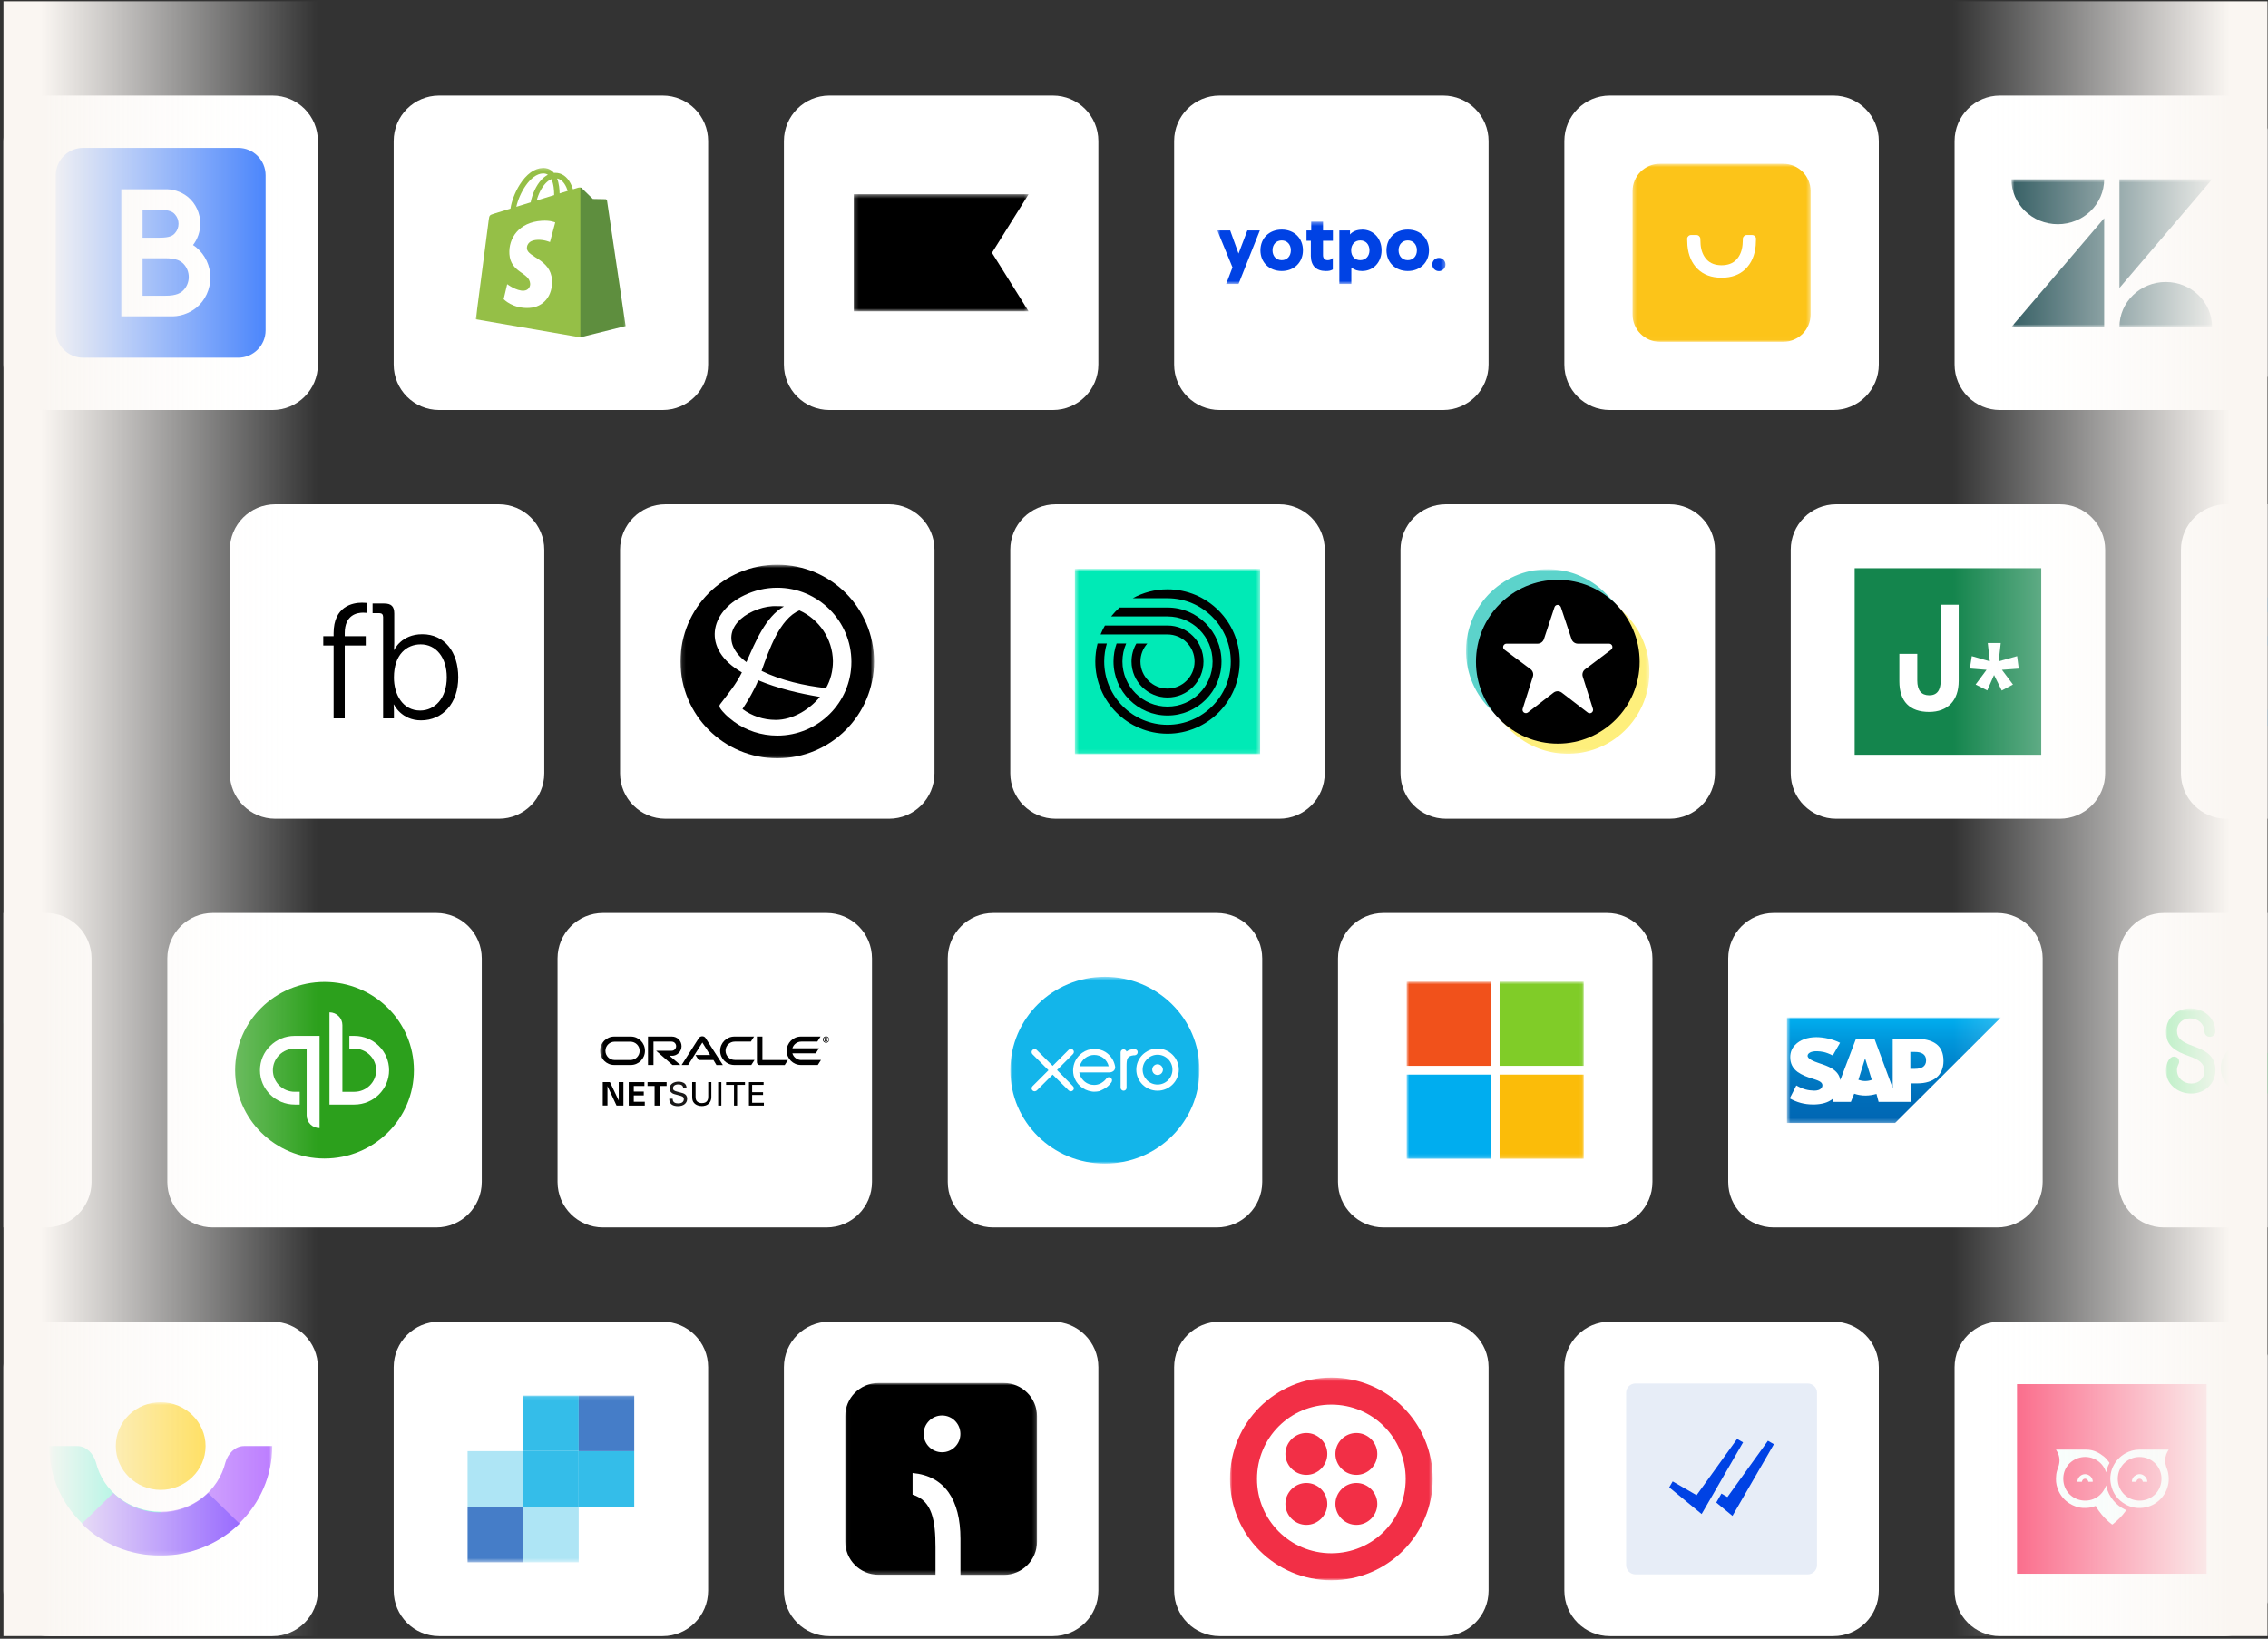 <svg width="577" height="417" viewBox="0 0 577 417" fill="none" xmlns="http://www.w3.org/2000/svg">
<rect x="0" y="0" width="577" height="417" fill="#333333" stroke="none"/>
<g clip-path="url(#clip0_3001_5736)">
<g clip-path="url(#clip1_3001_5736)">
<g clip-path="url(#clip2_3001_5736)">
<g clip-path="url(#clip3_3001_5736)">
<g clip-path="url(#clip4_3001_5736)">
<path d="M69.312 24.325H12.445C6.057 24.325 0.878 29.504 0.878 35.892V92.759C0.878 99.147 6.057 104.325 12.445 104.325H69.312C75.7 104.325 80.878 99.147 80.878 92.759V35.892C80.878 29.504 75.7 24.325 69.312 24.325Z" fill="white"/>
<path d="M60.608 37.634H21.151C17.305 37.634 14.188 40.751 14.188 44.597V84.053C14.188 87.899 17.305 91.016 21.151 91.016H60.608C64.453 91.016 67.571 87.899 67.571 84.053V44.597C67.571 40.751 64.453 37.634 60.608 37.634Z" fill="#226AFB"/>
<path d="M49.993 63.003C49.711 62.766 49.414 62.548 49.105 62.351C50.303 60.806 50.954 58.885 50.949 56.907C50.954 55.609 50.676 54.327 50.136 53.155C49.596 51.983 48.808 50.952 47.829 50.136C46.08 48.728 43.892 48.027 41.677 48.166H30.863V80.481H43.056C45.552 80.64 48.019 79.853 49.993 78.269C51.096 77.349 51.985 76.186 52.594 74.865C53.203 73.543 53.516 72.097 53.511 70.634C53.516 69.172 53.202 67.727 52.593 66.406C51.984 65.085 51.096 63.922 49.993 63.003ZM36.274 53.401H40.687C43.178 53.401 43.993 53.95 44.506 54.544C45.094 55.197 45.42 56.055 45.419 56.946C45.417 57.837 45.088 58.694 44.497 59.344C43.99 59.939 43.178 60.478 40.687 60.478H36.274V53.401ZM46.73 73.784C45.991 74.546 44.917 75.252 42.076 75.252H36.274V65.712H42.076C44.915 65.712 45.988 66.415 46.721 67.172C47.554 68.057 48.02 69.242 48.022 70.476C48.023 71.71 47.56 72.895 46.73 73.784Z" fill="white"/>
<path d="M168.589 24.325H111.722C105.334 24.325 100.156 29.504 100.156 35.892V92.759C100.156 99.147 105.334 104.325 111.722 104.325H168.589C174.977 104.325 180.156 99.147 180.156 92.759V35.892C180.156 29.504 174.977 24.325 168.589 24.325Z" fill="white"/>
<mask id="mask0_3001_5736" style="mask-type:luminance" maskUnits="userSpaceOnUse" x="120" y="42" width="40" height="45">
<path d="M159.661 42.379H120.645V86.272H159.661V42.379Z" fill="white"/>
</mask>
<g mask="url(#mask0_3001_5736)">
<path fill-rule="evenodd" clip-rule="evenodd" d="M148.099 85.496L148 47.886C147.746 47.633 147.25 47.71 147.056 47.766L145.765 48.165C145.605 47.642 145.399 47.135 145.147 46.65C144.231 44.907 142.892 43.985 141.271 43.983H141.266C141.157 43.983 141.05 43.992 140.942 44.001L140.929 44.003C140.882 43.945 140.834 43.889 140.783 43.835C140.078 43.082 139.172 42.715 138.088 42.746C135.996 42.806 133.913 44.314 132.223 46.991C131.034 48.876 130.13 51.242 129.873 53.075L125.754 54.347C124.542 54.727 124.503 54.765 124.344 55.905C124.225 56.768 121.052 81.246 121.052 81.246L147.643 85.834L148.099 85.496ZM139.386 44.465C139.033 44.233 138.619 44.126 138.128 44.136C134.899 44.228 132.081 49.261 131.363 52.614L134.456 51.659L135.009 51.488C135.414 49.359 136.431 47.149 137.761 45.727C138.227 45.217 138.777 44.791 139.386 44.465ZM136.538 51.015L140.979 49.643C140.992 48.49 140.867 46.784 140.288 45.58C139.671 45.834 139.152 46.278 138.78 46.675C137.782 47.745 136.967 49.376 136.539 51.015H136.538ZM142.369 49.215L144.433 48.576C144.103 47.508 143.321 45.717 141.733 45.416C142.227 46.686 142.354 48.157 142.369 49.215Z" fill="#95BF47"/>
<path d="M154.058 50.684C153.899 50.672 150.826 50.624 150.826 50.624C150.826 50.624 148.255 48.133 148 47.879C147.902 47.788 147.778 47.731 147.645 47.716V85.827L159.167 82.969C159.167 82.969 154.464 51.252 154.434 51.035C154.42 50.943 154.374 50.859 154.306 50.795C154.237 50.731 154.151 50.692 154.058 50.684Z" fill="#5E8E3E"/>
<path d="M141.258 56.603L139.919 61.599C139.919 61.599 138.426 60.921 136.656 61.032C134.06 61.196 134.032 62.83 134.059 63.24C134.2 65.472 140.091 65.961 140.423 71.194C140.683 75.311 138.234 78.129 134.705 78.35C130.47 78.617 128.137 76.124 128.137 76.124L129.035 72.314C129.035 72.314 131.383 74.081 133.26 73.962C134.488 73.886 134.927 72.89 134.882 72.185C134.697 69.272 129.899 69.442 129.596 64.654C129.342 60.623 131.994 56.54 137.847 56.172C140.103 56.029 141.258 56.604 141.258 56.604" fill="white"/>
</g>
<path d="M267.866 24.325H210.999C204.611 24.325 199.433 29.504 199.433 35.892V92.759C199.433 99.147 204.611 104.325 210.999 104.325H267.866C274.254 104.325 279.433 99.147 279.433 92.759V35.892C279.433 29.504 274.254 24.325 267.866 24.325Z" fill="white"/>
<mask id="mask1_3001_5736" style="mask-type:luminance" maskUnits="userSpaceOnUse" x="217" y="49" width="45" height="31">
<path d="M261.688 49.423H217.181V79.227H261.688V49.423Z" fill="white"/>
</mask>
<g mask="url(#mask1_3001_5736)">
<path d="M261.688 79.227H217.181V49.423H261.688L252.367 64.325L261.688 79.227Z" fill="black"/>
</g>
<path d="M367.143 24.325H310.276C303.888 24.325 298.71 29.504 298.71 35.892V92.759C298.71 99.147 303.888 104.325 310.276 104.325H367.143C373.531 104.325 378.71 99.147 378.71 92.759V35.892C378.71 29.504 373.531 24.325 367.143 24.325Z" fill="white"/>
<mask id="mask2_3001_5736" style="mask-type:luminance" maskUnits="userSpaceOnUse" x="309" y="56" width="59" height="17">
<path d="M367.726 56.394H309.696V72.256H367.726V56.394Z" fill="white"/>
</mask>
<g mask="url(#mask2_3001_5736)">
<path fill-rule="evenodd" clip-rule="evenodd" d="M312.969 58.639L315.093 64.52L317.341 58.639H320.516L315.093 72.256H311.943L313.555 68.034L309.696 58.639H312.969ZM346.527 58.419C349.384 58.419 351.485 60.64 351.485 63.69C351.485 66.741 349.384 68.961 346.527 68.961C345.477 68.961 344.573 68.693 343.889 68.132L343.84 68.107L343.791 68.083V72.256H340.739V58.639H343.45V59.664L343.474 59.639C344.133 58.883 345.159 58.468 346.405 58.444H346.478L346.527 58.419ZM326.084 58.419C329.235 58.419 331.482 60.591 331.482 63.69C331.482 66.765 329.235 68.961 326.084 68.961C322.909 68.961 320.663 66.765 320.663 63.69C320.687 60.591 322.909 58.419 326.084 58.419ZM336.586 56.394V58.639H339.102V61.275H336.586V64.91C336.586 65.716 336.978 66.18 337.71 66.204H337.734H337.758C338.247 66.204 338.613 66.082 338.956 65.765L338.98 65.74L339.053 65.667H339.078V68.571L338.98 68.62C338.467 68.864 338.174 68.961 337.295 68.961C334.876 68.961 333.534 67.644 333.485 65.179V65.106V65.032V61.275H332.386V58.639H333.582V56.394H336.586ZM358.153 58.419C361.303 58.419 363.55 60.591 363.55 63.69C363.55 66.765 361.303 68.961 358.153 68.961C354.978 68.961 352.731 66.765 352.731 63.69C352.755 60.591 354.978 58.419 358.153 58.419ZM366.066 65.618C366.994 65.618 367.751 66.375 367.751 67.302C367.751 68.229 366.994 68.986 366.066 68.986C365.138 68.986 364.38 68.229 364.38 67.302C364.38 66.375 365.138 65.618 366.066 65.618ZM346.063 61.177C344.695 61.177 343.743 62.202 343.743 63.69C343.743 65.203 344.671 66.204 346.063 66.204C347.455 66.204 348.407 65.179 348.407 63.69C348.383 62.178 347.455 61.177 346.063 61.177ZM326.084 61.177C324.692 61.177 323.74 62.202 323.74 63.69C323.74 65.179 324.692 66.204 326.084 66.204C327.452 66.204 328.404 65.179 328.404 63.69C328.404 62.202 327.452 61.177 326.084 61.177ZM358.153 61.177C356.761 61.177 355.808 62.202 355.808 63.69C355.808 65.179 356.761 66.204 358.153 66.204C359.52 66.204 360.473 65.179 360.473 63.69C360.473 62.202 359.52 61.177 358.153 61.177Z" fill="#0042E4"/>
</g>
<path d="M466.421 24.325H409.553C403.165 24.325 397.987 29.504 397.987 35.892V92.759C397.987 99.147 403.165 104.325 409.553 104.325H466.421C472.808 104.325 477.987 99.147 477.987 92.759V35.892C477.987 29.504 472.808 24.325 466.421 24.325Z" fill="white"/>
<mask id="mask3_3001_5736" style="mask-type:luminance" maskUnits="userSpaceOnUse" x="415" y="41" width="46" height="46">
<path d="M460.637 41.675H415.336V86.976H460.637V41.675Z" fill="white"/>
</mask>
<g mask="url(#mask3_3001_5736)">
<path d="M415.336 48.634C415.336 44.791 418.454 41.675 422.295 41.675H453.678C457.521 41.675 460.637 44.793 460.637 48.634V80.017C460.637 83.86 457.519 86.976 453.678 86.976H422.295C418.452 86.976 415.336 83.858 415.336 80.017V48.634Z" fill="#FCC419"/>
<path fill-rule="evenodd" clip-rule="evenodd" d="M445.752 59.795H444.391C444.12 59.795 443.888 59.892 443.692 60.088C443.514 60.266 443.403 60.477 443.396 60.717C443.392 60.863 443.372 61.722 443.323 62.264C443.176 63.838 442.654 65.103 441.758 66.06C440.871 67.011 439.614 67.489 437.99 67.497C436.363 67.49 435.106 67.012 434.216 66.06C433.321 65.103 432.799 63.837 432.652 62.264C432.604 61.722 432.583 60.863 432.579 60.717C432.573 60.477 432.461 60.266 432.284 60.088C432.088 59.892 431.855 59.795 431.584 59.795H430.223C429.952 59.795 429.72 59.892 429.523 60.088C429.346 60.266 429.229 60.443 429.229 60.752C429.229 60.752 429.277 62.165 429.302 62.447C429.523 64.955 430.388 66.951 431.898 68.438C433.393 69.911 435.413 70.653 437.957 70.667C437.997 70.667 438.008 70.667 438.018 70.667C440.562 70.653 442.583 69.911 444.077 68.438C445.587 66.951 446.451 64.955 446.672 62.447C446.698 62.165 446.745 60.752 446.745 60.752C446.745 60.443 446.629 60.266 446.452 60.088C446.256 59.892 446.022 59.795 445.752 59.795Z" fill="white"/>
</g>
<path d="M565.698 24.325H508.83C502.442 24.325 497.264 29.504 497.264 35.892V92.759C497.264 99.147 502.442 104.325 508.83 104.325H565.698C572.086 104.325 577.264 99.147 577.264 92.759V35.892C577.264 29.504 572.086 24.325 565.698 24.325Z" fill="white"/>
<mask id="mask4_3001_5736" style="mask-type:luminance" maskUnits="userSpaceOnUse" x="511" y="45" width="52" height="39">
<path d="M562.806 45.607H511.722V83.198H562.806V45.607Z" fill="white"/>
</mask>
<g mask="url(#mask4_3001_5736)">
<path d="M535.321 55.532V83.198H511.722L535.321 55.532Z" fill="#03363D"/>
<path d="M535.321 45.607C535.321 51.93 530.046 57.051 523.534 57.051C517.022 57.051 511.722 51.93 511.722 45.607H535.321Z" fill="#03363D"/>
<path d="M539.207 83.198C539.207 76.875 544.481 71.754 550.993 71.754C557.505 71.754 562.78 76.875 562.78 83.198H539.207Z" fill="#03363D"/>
<path d="M539.207 73.273V45.607H562.805L539.207 73.273Z" fill="#03363D"/>
</g>
</g>
</g>
</g>
</g>
<g clip-path="url(#clip5_3001_5736)">
<g clip-path="url(#clip6_3001_5736)">
<g clip-path="url(#clip7_3001_5736)">
<g clip-path="url(#clip8_3001_5736)">
<path d="M126.902 128.325H70.035C63.647 128.325 58.468 133.504 58.468 139.891V196.759C58.468 203.147 63.647 208.325 70.035 208.325H126.902C133.29 208.325 138.468 203.147 138.468 196.759V139.891C138.468 133.504 133.29 128.325 126.902 128.325Z" fill="white"/>
<path d="M119.021 140.647H77.918C73.982 140.647 70.791 143.838 70.791 147.774V188.877C70.791 192.812 73.982 196.003 77.918 196.003H119.021C122.956 196.003 126.147 192.812 126.147 188.877V147.774C126.147 143.838 122.956 140.647 119.021 140.647Z" fill="white"/>
<path d="M84.875 164.252H82.245V161.882H84.875V161.133C84.875 154.235 89.763 153.356 92.094 153.356C92.887 153.356 93.388 153.437 93.388 153.437V155.976C93.388 155.976 93.016 155.895 92.385 155.895C90.799 155.895 87.707 156.475 87.707 161.133V161.882H93.049V164.252H87.707V182.795H84.875V164.252Z" fill="black"/>
<path d="M97.461 156.934C97.461 156.354 97.129 156.024 96.546 156.024H94.79V153.566H97.752C99.549 153.566 100.301 154.315 100.301 156.104V163.671C100.301 164.63 100.22 165.372 100.22 165.372H100.301C100.301 165.372 102.057 161.383 107.439 161.383C113.072 161.383 116.584 165.871 116.584 172.358C116.584 178.967 112.618 183.294 107.107 183.294C102.098 183.294 100.22 179.265 100.22 179.265H100.139C100.139 179.265 100.22 179.974 100.22 180.965V182.794H97.469V156.934H97.461ZM106.897 180.796C110.611 180.796 113.662 177.677 113.662 172.358C113.662 167.249 110.911 163.961 107.026 163.961C103.522 163.961 100.22 166.46 100.22 172.399C100.212 176.597 102.381 180.796 106.897 180.796Z" fill="black"/>
<path d="M226.179 128.325H169.312C162.924 128.325 157.746 133.504 157.746 139.891V196.759C157.746 203.147 162.924 208.325 169.312 208.325H226.179C232.567 208.325 237.746 203.147 237.746 196.759V139.891C237.746 133.504 232.567 128.325 226.179 128.325Z" fill="white"/>
<mask id="mask5_3001_5736" style="mask-type:luminance" maskUnits="userSpaceOnUse" x="173" y="143" width="50" height="50">
<path d="M222.374 143.7H173.122V192.952H222.374V143.7Z" fill="white"/>
</mask>
<g mask="url(#mask5_3001_5736)">
<path d="M192.899 155.012C185.82 157.475 183.28 163.554 189.899 168.479C192.13 163.4 194.824 156.859 199.441 154.32C198.902 154.243 198.286 154.243 197.671 154.243C196.055 154.166 194.439 154.473 192.899 155.012ZM203.366 155.32C198.363 157.475 195.67 165.324 193.746 170.711C198.748 173.174 204.674 174.482 210.138 175.098C211.292 173.097 211.907 170.711 211.907 168.249C211.831 162.554 208.368 157.552 203.366 155.32ZM188.898 180.408C191.284 182.178 194.208 183.178 197.363 183.178C201.749 183.178 205.983 180.485 208.599 177.329C203.443 176.483 197.825 175.175 192.899 173.097C191.976 175.406 190.283 178.33 188.898 180.408ZM173.122 168.326C173.122 181.947 184.127 192.951 197.748 192.951C211.37 192.951 222.374 181.947 222.374 168.326C222.374 154.704 211.37 143.7 197.748 143.7C184.127 143.7 173.122 154.704 173.122 168.326ZM186.359 183.332C185.281 182.562 183.819 181.177 183.203 180.177C182.973 179.792 182.973 179.407 183.28 179.099C185.281 176.483 187.282 174.097 188.744 171.096C178.355 165.17 180.587 155.628 189.36 151.472C191.9 150.241 194.747 149.548 197.748 149.548C208.137 149.548 216.602 158.013 216.602 168.403C216.602 178.792 208.137 187.18 197.748 187.18C193.669 187.18 189.822 185.872 186.743 183.64L186.359 183.332Z" fill="black"/>
</g>
<path d="M325.456 128.325H268.589C262.201 128.325 257.023 133.504 257.023 139.891V196.759C257.023 203.147 262.201 208.325 268.589 208.325H325.456C331.844 208.325 337.023 203.147 337.023 196.759V139.891C337.023 133.504 331.844 128.325 325.456 128.325Z" fill="white"/>
<mask id="mask6_3001_5736" style="mask-type:luminance" maskUnits="userSpaceOnUse" x="273" y="144" width="48" height="48">
<path d="M320.588 144.762H273.461V191.889H320.588V144.762Z" fill="white"/>
</mask>
<g mask="url(#mask6_3001_5736)">
<path d="M320.588 144.762H273.461V191.889H320.588V144.762Z" fill="#00EAB6"/>
<path d="M297.024 149.958C293.819 149.958 290.807 150.783 288.184 152.228C288.184 152.228 297.004 152.228 297.024 152.228C305.902 152.228 313.123 159.45 313.123 168.328C313.123 177.206 305.902 184.428 297.024 184.428C288.146 184.428 280.923 177.203 280.923 168.325C280.923 166.737 281.159 165.203 281.591 163.752H279.232C278.857 165.215 278.656 166.747 278.656 168.325C278.656 178.47 286.879 186.692 297.024 186.692C307.168 186.692 315.391 178.47 315.391 168.325C315.391 158.181 307.168 149.958 297.024 149.958Z" fill="black"/>
<path d="M284.839 154.589C284.059 155.283 283.337 156.04 282.681 156.857H297.025C303.347 156.857 308.493 162.002 308.493 168.325C308.493 174.648 303.347 179.794 297.025 179.794C290.701 179.794 285.556 174.648 285.556 168.325C285.556 166.701 285.896 165.154 286.51 163.752H284.074C283.566 165.183 283.289 166.72 283.289 168.325C283.289 175.912 289.437 182.061 297.025 182.061C304.611 182.061 310.76 175.912 310.76 168.325C310.76 160.738 304.611 154.589 297.025 154.589H284.839Z" fill="black"/>
<path d="M297.025 161.44C300.822 161.44 303.911 164.528 303.911 168.326C303.911 172.123 300.822 175.212 297.025 175.212C293.228 175.212 290.139 172.123 290.139 168.326C290.139 166.568 290.806 164.971 291.891 163.753H289.102C288.321 165.099 287.869 166.658 287.869 168.326C287.869 173.382 291.968 177.481 297.025 177.481C302.081 177.481 306.18 173.382 306.18 168.326C306.18 163.269 302.081 159.17 297.025 159.17H281.106C280.688 159.897 280.316 160.654 279.997 161.437H297.025V161.44Z" fill="black"/>
</g>
<path d="M424.733 128.325H367.866C361.478 128.325 356.3 133.504 356.3 139.891V196.759C356.3 203.147 361.478 208.325 367.866 208.325H424.733C431.121 208.325 436.3 203.147 436.3 196.759V139.891C436.3 133.504 431.121 128.325 424.733 128.325Z" fill="white"/>
<mask id="mask7_3001_5736" style="mask-type:luminance" maskUnits="userSpaceOnUse" x="372" y="144" width="48" height="48">
<path d="M419.631 144.835H372.964V191.815H419.631V144.835Z" fill="white"/>
</mask>
<g mask="url(#mask7_3001_5736)">
<path fill-rule="evenodd" clip-rule="evenodd" d="M411.08 153.73L409.025 154.758C413.035 158.004 415.003 162.192 415.362 167.259C415.053 177.047 410.448 183.34 402.525 186.029C393.366 188.792 387.572 186.562 381.953 180.825L381.593 183.031L383.871 185.409C391.805 193.685 404.976 193.958 413.245 186.016C421.514 178.075 421.786 164.893 413.852 156.617L411.08 153.73Z" fill="#FEEF7C"/>
<path fill-rule="evenodd" clip-rule="evenodd" d="M380.466 181.817L381.84 180.615C376.109 172.475 375.874 160.581 383.709 154.027C389.527 149.171 401.064 146.656 410.285 154.783L410.979 153.569L408.726 151.227C400.791 142.951 387.62 142.679 379.351 150.62C371.083 158.562 370.811 171.744 378.745 180.02L380.466 181.817Z" fill="#5CD3CB"/>
<path d="M396.323 187.516C406.879 187.516 415.436 178.951 415.436 168.387C415.436 157.822 406.879 149.258 396.323 149.258C385.768 149.258 377.211 157.822 377.211 168.387C377.211 178.951 385.768 187.516 396.323 187.516Z" fill="white"/>
<path d="M375.502 168.387C375.502 179.896 384.822 189.225 396.322 189.225C407.822 189.225 417.143 179.896 417.143 168.387C417.143 156.877 407.822 147.548 396.322 147.548C384.822 147.548 375.502 156.877 375.502 168.387ZM389.985 172.153C390.207 171.459 389.96 170.703 389.378 170.27C387.843 169.118 384.798 166.85 382.756 165.326C382.458 165.103 382.334 164.719 382.458 164.372C382.57 164.026 382.904 163.79 383.263 163.79H391.173C391.903 163.79 392.559 163.319 392.794 162.613C393.413 160.73 394.652 156.976 395.48 154.498C395.592 154.151 395.926 153.916 396.285 153.916C396.656 153.916 396.978 154.151 397.102 154.498C397.932 156.988 399.182 160.73 399.813 162.626C400.048 163.319 400.692 163.79 401.434 163.79C403.304 163.79 406.906 163.79 409.37 163.79C409.741 163.79 410.063 164.026 410.174 164.372C410.285 164.719 410.173 165.103 409.877 165.326C407.847 166.863 404.802 169.155 403.266 170.307C402.684 170.741 402.449 171.496 402.673 172.19C403.267 174.073 404.455 177.84 405.26 180.379C405.371 180.739 405.235 181.123 404.938 181.333C404.628 181.544 404.22 181.544 403.923 181.309C401.88 179.735 398.897 177.443 397.325 176.241C396.706 175.771 395.852 175.771 395.245 176.241C393.698 177.443 390.752 179.723 388.722 181.284C388.425 181.507 388.016 181.519 387.707 181.309C387.398 181.098 387.273 180.702 387.385 180.355C388.201 177.815 389.39 174.036 389.985 172.153Z" fill="black"/>
</g>
<path d="M524.011 128.325H467.143C460.755 128.325 455.577 133.504 455.577 139.891V196.759C455.577 203.147 460.755 208.325 467.143 208.325H524.011C530.398 208.325 535.577 203.147 535.577 196.759V139.891C535.577 133.504 530.398 128.325 524.011 128.325Z" fill="white"/>
<path d="M519.312 144.59H471.842V192.061H519.312V144.59Z" fill="#14854D"/>
<path d="M490.779 181.152C495.531 181.152 498.307 178.257 498.307 173.266V153.875H493.744V173.038C493.744 175.667 492.793 176.924 490.816 176.924C488.84 176.924 487.774 175.705 487.774 173.152V166.371H483.213V173.381C483.213 178.448 485.836 181.152 490.779 181.152Z" fill="white"/>
<path d="M509.004 163.628L508.49 168.274L513.177 166.958L513.589 170.132L509.314 170.442L512.121 174.184L509.263 175.707L507.305 171.758L505.58 175.681L502.617 174.184L505.399 170.442L501.149 170.106L501.639 166.958L506.223 168.274L505.708 163.628H509.004Z" fill="white"/>
<path d="M623.288 128.325H566.42C560.032 128.325 554.854 133.504 554.854 139.891V196.759C554.854 203.147 560.032 208.325 566.42 208.325H623.288C629.676 208.325 634.854 203.147 634.854 196.759V139.891C634.854 133.504 629.676 128.325 623.288 128.325Z" fill="white"/>
<mask id="mask8_3001_5736" style="mask-type:luminance" maskUnits="userSpaceOnUse" x="569" y="145" width="51" height="47">
<path d="M619.779 145.528H569.93V191.122H619.779V145.528Z" fill="white"/>
</mask>
<g mask="url(#mask8_3001_5736)">
<path fill-rule="evenodd" clip-rule="evenodd" d="M613.153 151.281C611.307 151.498 609.46 152.258 607.94 153.344C604.031 148.567 598.275 145.528 591.867 145.528C579.92 145.528 570.363 155.732 570.363 168.325C570.363 169.085 570.363 169.845 570.471 170.605C569.711 172.776 569.82 174.947 570.689 175.49C570.906 175.598 571.123 175.598 571.449 175.598C574.273 184.608 582.309 191.122 591.867 191.122C603.704 191.122 613.371 180.918 613.371 168.325C613.371 167.782 613.371 167.239 613.262 166.697C615.868 165.285 618.257 162.788 619.235 159.64C620.972 154.538 617.932 150.847 613.153 151.281ZM591.649 148.133C597.405 148.133 602.51 150.847 605.986 155.081C604.79 156.384 603.813 157.903 603.27 159.423C602.836 160.617 602.727 161.811 602.836 162.897L591.867 171.582C591.541 171.147 591.106 170.822 590.672 170.605C590.781 169.519 590.89 168.325 590.998 167.131C591.107 163.223 590.129 159.64 587.414 158.229C588.066 155.624 587.305 153.887 585.676 153.995C584.156 154.104 582.418 155.949 581.332 158.229C578.4 159.532 576.336 162.246 575.033 164.417C574.599 165.177 574.164 165.828 573.838 166.588C573.512 166.588 573.295 166.697 572.97 166.914C573.404 156.384 581.658 148.133 591.649 148.133ZM589.694 177.769C589.043 179.506 587.631 180.592 586.545 180.049C585.567 179.615 585.241 177.878 585.785 176.249C586.328 174.621 587.631 173.536 588.717 173.861C589.911 174.295 590.346 176.032 589.694 177.769ZM585.241 159.097C584.699 160.509 583.721 161.594 582.852 161.486C582.092 161.377 581.875 160.292 582.309 159.097C582.744 157.795 583.83 156.709 584.59 156.709C585.459 156.709 585.676 157.795 585.241 159.097ZM571.558 173.101C571.123 172.884 571.015 171.799 571.449 170.713C571.883 169.627 572.535 168.868 573.078 168.976C573.621 169.085 573.621 170.279 573.186 171.364C572.861 172.559 572.1 173.318 571.558 173.101ZM591.649 188.191C582.961 188.191 575.685 182.003 573.512 173.644C573.838 173.101 574.164 172.45 574.382 171.799C575.033 169.953 575.141 168.325 574.815 167.348C575.033 166.914 575.359 166.371 575.685 165.828C577.097 163.548 578.726 162.028 580.464 161.269C580.246 162.897 580.789 164.2 581.875 164.308C583.07 164.525 584.59 163.331 585.785 161.594C587.197 162.68 588.066 164.851 587.957 168.325C587.957 169.085 587.849 169.953 587.74 170.713C586.111 171.473 584.59 173.21 583.83 175.49C582.635 178.855 583.178 182.437 585.241 183.631C587.523 184.934 590.781 182.763 592.193 178.746C592.626 177.552 592.844 176.358 592.844 175.273L604.465 166.588C605.225 167.239 606.202 167.782 607.505 167.891C608.483 167.999 609.46 167.999 610.546 167.673C610.546 167.782 610.546 167.891 610.546 168.108C610.546 179.289 602.075 188.191 591.649 188.191ZM614.239 159.64C613.479 161.92 611.09 163.657 609.026 163.44C607.071 163.331 606.202 161.486 606.854 159.532C607.506 157.469 609.678 155.841 611.633 155.732C613.804 155.624 614.999 157.361 614.239 159.64Z" fill="#1C8CD7"/>
</g>
</g>
</g>
</g>
</g>
<g clip-path="url(#clip9_3001_5736)">
<g clip-path="url(#clip10_3001_5736)">
<g clip-path="url(#clip11_3001_5736)">
<g clip-path="url(#clip12_3001_5736)">
<path d="M11.722 232.325H-45.145C-51.533 232.325 -56.712 237.504 -56.712 243.891V300.759C-56.712 307.147 -51.533 312.325 -45.145 312.325H11.722C18.11 312.325 23.288 307.147 23.288 300.759V243.891C23.288 237.504 18.11 232.325 11.722 232.325Z" fill="white"/>
<mask id="mask9_3001_5736" style="mask-type:luminance" maskUnits="userSpaceOnUse" x="-39" y="247" width="44" height="50">
<path d="M4.909 247.942H-38.331V296.708H4.909V247.942Z" fill="white"/>
</mask>
<g mask="url(#mask9_3001_5736)">
<path d="M2.559 260.909V259.119C0.308 259.119 -1.79 258.452 -3.549 257.309C-1.983 259.101 0.144 260.394 2.559 260.909Z" fill="#25F4EE"/>
<path d="M2.558 260.908V267.151C-1.622 267.151 -5.495 265.819 -8.657 263.557V279.884C-8.657 288.038 -15.313 294.67 -23.494 294.67C-26.656 294.67 -29.587 293.677 -31.998 291.99C-29.288 294.89 -25.426 296.708 -21.145 296.708C-12.963 296.708 -6.308 290.074 -6.308 281.921V265.596C-3.146 267.858 0.728 269.19 4.907 269.19V261.156C4.101 261.156 3.315 261.069 2.558 260.908Z" fill="#FE2C55"/>
<path d="M-8.656 279.884V263.558C-5.495 265.819 -1.621 267.152 2.558 267.152V260.908C0.144 260.393 -1.983 259.102 -3.549 257.308C-6.075 255.667 -7.898 253.042 -8.466 249.98H-14.368L-14.381 282.175C-14.516 285.78 -17.494 288.674 -21.144 288.674C-23.405 288.674 -25.406 287.561 -26.637 285.859C-28.793 284.728 -30.27 282.475 -30.27 279.883C-30.27 276.159 -27.23 273.129 -23.494 273.129C-22.796 273.129 -22.127 273.244 -21.494 273.441V267.143C-29.514 267.33 -35.981 273.884 -35.981 281.921C-35.981 285.808 -34.467 289.347 -31.997 291.989C-29.587 293.675 -26.655 294.669 -23.494 294.669C-15.313 294.669 -8.656 288.036 -8.656 279.883V279.884Z" fill="black"/>
</g>
<path d="M110.999 232.325H54.132C47.744 232.325 42.566 237.504 42.566 243.891V300.759C42.566 307.147 47.744 312.325 54.132 312.325H110.999C117.387 312.325 122.566 307.147 122.566 300.759V243.891C122.566 237.504 117.387 232.325 110.999 232.325Z" fill="white"/>
<path d="M82.563 294.788C95.121 294.788 105.301 284.731 105.301 272.325C105.301 259.92 95.121 249.863 82.563 249.863C70.004 249.863 59.824 259.92 59.824 272.325C59.824 284.731 70.004 294.788 82.563 294.788Z" fill="#2CA01C"/>
<path d="M66.138 272.325C66.138 277.149 70.097 281.061 74.982 281.061H76.246V277.814H74.982C71.917 277.814 69.423 275.352 69.423 272.325C69.423 269.296 71.917 266.834 74.982 266.834H78.017V283.806C78.017 285.597 79.487 287.049 81.302 287.049V263.589H74.982C70.097 263.589 66.138 267.5 66.138 272.325ZM90.145 263.589H88.882V266.836H90.145C93.21 266.836 95.704 269.298 95.704 272.325C95.704 275.354 93.21 277.816 90.145 277.816H87.11V260.844C87.11 259.053 85.64 257.601 83.823 257.601V281.061H90.145C95.028 281.061 98.989 277.15 98.989 272.325C98.989 267.503 95.028 263.589 90.145 263.589Z" fill="white"/>
<path d="M210.276 232.325H153.409C147.021 232.325 141.843 237.504 141.843 243.891V300.759C141.843 307.147 147.021 312.325 153.409 312.325H210.276C216.664 312.325 221.843 307.147 221.843 300.759V243.891C221.843 237.504 216.664 232.325 210.276 232.325Z" fill="white"/>
<mask id="mask10_3001_5736" style="mask-type:luminance" maskUnits="userSpaceOnUse" x="152" y="243" width="60" height="59">
<path d="M211.031 243.138H152.656V301.512H211.031V243.138Z" fill="white"/>
</mask>
<g mask="url(#mask10_3001_5736)">
<path d="M210.152 264.458C210.198 264.458 210.269 264.458 210.292 264.388C210.316 264.365 210.316 264.341 210.316 264.318C210.316 264.272 210.292 264.225 210.246 264.201C210.198 264.178 210.152 264.178 210.082 264.178H210.035V264.435H210.152M210.082 264.061C210.198 264.061 210.269 264.061 210.316 264.085C210.479 264.132 210.479 264.295 210.479 264.341C210.479 264.365 210.479 264.388 210.479 264.411C210.479 264.458 210.456 264.528 210.362 264.575C210.362 264.575 210.339 264.598 210.316 264.598L210.525 264.971H210.316L210.152 264.621H210.035V264.971H209.849V264.061H210.082ZM210.152 265.344C210.595 265.344 210.968 264.994 210.968 264.528C210.968 264.061 210.619 263.712 210.152 263.712C209.709 263.712 209.336 264.085 209.336 264.528C209.336 264.971 209.709 265.344 210.152 265.344ZM209.523 264.528C209.523 264.178 209.802 263.898 210.175 263.898C210.525 263.898 210.805 264.178 210.805 264.528C210.805 264.878 210.525 265.158 210.175 265.158C209.802 265.181 209.523 264.878 209.523 264.528ZM203.854 269.729C202.781 269.729 201.872 269.006 201.592 268.027H207.54L208.356 266.744H201.592C201.872 265.764 202.781 265.041 203.854 265.041H207.936L208.753 263.758H203.761C201.755 263.758 200.145 265.391 200.145 267.374C200.145 269.38 201.778 270.989 203.761 270.989H208.053L208.869 269.706H203.854M186.827 270.989H191.142L191.958 269.706H186.943C185.637 269.706 184.588 268.657 184.588 267.374C184.588 266.068 185.637 265.041 186.943 265.041H191.025L191.842 263.758H186.851C184.844 263.758 183.211 265.391 183.211 267.374C183.211 269.38 184.844 270.989 186.827 270.989ZM160.4 269.729H156.364C155.082 269.729 154.032 268.68 154.032 267.397C154.032 266.091 155.082 265.065 156.364 265.065H160.377C161.683 265.065 162.732 266.114 162.732 267.397C162.732 268.68 161.683 269.729 160.4 269.729ZM156.271 270.989H160.47C162.476 270.989 164.085 269.38 164.085 267.374C164.085 265.368 162.476 263.758 160.47 263.758H156.271C154.289 263.758 152.656 265.391 152.656 267.374C152.656 269.38 154.289 270.989 156.271 270.989ZM170.942 268.657C172.296 268.657 173.392 267.56 173.392 266.207C173.392 264.854 172.296 263.758 170.942 263.758H164.855V270.989H166.254V265.041H170.85C171.502 265.041 172.015 265.554 172.015 266.207C172.015 266.861 171.502 267.374 170.85 267.374H166.931L171.083 270.989H173.112L170.313 268.633H170.942M193.964 269.729V263.758H192.565V270.313C192.565 270.499 192.635 270.662 192.775 270.803C192.914 270.943 193.101 271.012 193.288 271.012H199.633L200.449 269.729H193.964ZM176.938 268.447H180.646L178.687 265.275L175.071 270.989H173.415L177.8 264.132C177.987 263.852 178.313 263.688 178.664 263.688C179.013 263.688 179.316 263.852 179.503 264.132L183.911 271.012H182.279L181.509 269.729H177.754L176.938 268.447Z" fill="black"/>
<path d="M153.334 275.352H155.176L157.415 280.04V275.352H158.606V281.322H156.855L154.546 276.353V281.299H153.334V275.352Z" fill="black"/>
<path d="M159.956 275.352H163.946V276.331H161.238V277.754H163.782V278.734H161.238V280.343H164.039V281.322H159.956V275.352Z" fill="black"/>
<path d="M166.512 276.331H164.738V275.352H169.59V276.331H167.818V281.322H166.535V276.331H166.512Z" fill="black"/>
<path d="M171.131 279.573C171.155 279.993 171.202 280.763 172.578 280.763C173.814 280.763 173.978 279.993 173.978 279.69C173.978 279.013 173.441 278.897 172.601 278.687C171.691 278.454 171.295 278.36 170.992 278.15C170.502 277.824 170.362 277.381 170.362 276.984C170.362 275.771 171.505 275.235 172.624 275.235C173.021 275.235 173.814 275.305 174.304 275.818C174.63 276.191 174.654 276.588 174.677 276.844H173.814C173.767 276.098 173.138 275.934 172.555 275.934C171.739 275.934 171.225 276.308 171.225 276.891C171.225 277.427 171.575 277.59 172.298 277.777C173.721 278.15 173.884 278.174 174.234 278.407C174.794 278.78 174.817 279.34 174.817 279.596C174.817 280.646 174.001 281.462 172.461 281.462C172.018 281.462 171.085 281.393 170.619 280.786C170.269 280.343 170.269 279.876 170.269 279.573H171.131Z" fill="#1A1919"/>
<path d="M176.961 275.352V279.037C176.961 279.667 177.1 279.946 177.217 280.11C177.59 280.6 178.173 280.693 178.569 280.693C180.179 280.693 180.179 279.433 180.179 278.99V275.352H180.972V279.037C180.972 279.364 180.972 280.017 180.483 280.623C179.899 281.37 178.99 281.439 178.546 281.439C177.986 281.439 176.984 281.276 176.447 280.483C176.261 280.226 176.097 279.877 176.097 278.99V275.352H176.961Z" fill="black"/>
<path d="M182.701 281.322H183.517V275.352H182.701V281.322Z" fill="black"/>
<path d="M186.733 281.322V276.05H184.726V275.352H189.531V276.05H187.526V281.322H186.733Z" fill="black"/>
<path d="M190.537 275.352H194.269V276.05H191.353V277.916H194.128V278.617H191.353V280.6H194.338V281.322H190.537V275.352Z" fill="black"/>
</g>
<path d="M309.553 232.325H252.686C246.298 232.325 241.12 237.504 241.12 243.891V300.759C241.12 307.147 246.298 312.325 252.686 312.325H309.553C315.941 312.325 321.12 307.147 321.12 300.759V243.891C321.12 237.504 315.941 232.325 309.553 232.325Z" fill="white"/>
<mask id="mask11_3001_5736" style="mask-type:luminance" maskUnits="userSpaceOnUse" x="257" y="248" width="49" height="49">
<path d="M305.209 248.556H257.035V296.095H305.209V248.556Z" fill="white"/>
</mask>
<g mask="url(#mask11_3001_5736)">
<path d="M281.097 248.556C267.802 248.556 257.035 259.176 257.035 272.325C257.035 285.475 267.802 296.095 281.097 296.095C294.391 296.095 305.157 285.475 305.157 272.325C305.208 259.176 294.391 248.556 281.097 248.556Z" fill="#13B5EA"/>
<path d="M274.678 271.315C275.133 269.646 276.649 268.432 278.368 268.432C280.138 268.432 281.654 269.596 282.059 271.315H274.678ZM283.423 272.377C283.676 272.074 283.777 271.669 283.676 271.264C283.372 269.747 282.513 268.533 281.3 267.724C280.44 267.168 279.429 266.915 278.419 266.915C277.256 266.915 276.194 267.269 275.285 267.927C273.87 268.938 273.01 270.607 273.01 272.377C273.01 272.832 273.06 273.237 273.161 273.692C273.717 275.816 275.537 277.434 277.762 277.738C277.964 277.788 278.166 277.788 278.419 277.788C278.874 277.788 279.278 277.738 279.733 277.637C280.289 277.384 280.794 277.131 281.3 276.828C281.755 276.524 282.21 276.12 282.665 275.513L282.715 275.462C282.867 275.26 282.917 275.007 282.917 274.805C282.867 274.602 282.766 274.4 282.615 274.299C282.462 274.198 282.26 274.097 282.109 274.097C281.957 274.097 281.704 274.147 281.451 274.451C281.401 274.552 281.3 274.653 281.199 274.754C280.895 275.108 280.541 275.361 280.138 275.614C279.581 275.917 278.974 276.069 278.368 276.069C276.397 276.069 275.234 274.754 274.728 273.54C274.678 273.338 274.627 273.136 274.577 272.933V272.883H282.159C282.715 272.883 283.17 272.681 283.423 272.377Z" fill="white"/>
<path d="M294.495 270.809C293.737 270.809 293.13 271.416 293.13 272.175C293.13 272.933 293.737 273.54 294.495 273.54C295.254 273.54 295.86 272.933 295.86 272.175C295.86 271.467 295.254 270.809 294.495 270.809Z" fill="white"/>
<path d="M289.439 267.723C289.439 267.268 289.085 266.965 288.63 266.965H288.428C287.771 266.965 287.114 267.167 286.608 267.572C286.508 267.268 286.204 267.015 285.85 267.015C285.395 267.015 285.092 267.369 285.092 267.774V276.776C285.092 277.181 285.446 277.535 285.85 277.535C286.305 277.535 286.608 277.181 286.608 276.776V271.264C286.608 269.494 286.76 268.735 288.327 268.533C288.479 268.533 288.58 268.533 288.63 268.533C289.136 268.482 289.439 268.179 289.439 267.723Z" fill="white"/>
<path d="M268.915 272.276L272.96 268.23C273.111 268.078 273.212 267.876 273.212 267.674C273.212 267.218 272.859 266.915 272.404 266.915C272.201 266.915 271.999 267.016 271.847 267.168L267.803 271.214L263.76 267.168C263.607 267.016 263.405 266.966 263.204 266.966C262.749 266.966 262.445 267.32 262.445 267.724C262.445 267.927 262.546 268.129 262.698 268.281L266.742 272.327L262.698 276.372C262.546 276.524 262.445 276.726 262.445 276.929C262.445 277.333 262.799 277.687 263.204 277.687C263.405 277.687 263.607 277.586 263.76 277.485L267.803 273.439L271.847 277.434C271.999 277.586 272.201 277.687 272.404 277.687C272.859 277.687 273.212 277.333 273.212 276.929C273.212 276.726 273.111 276.524 272.96 276.372L268.915 272.276Z" fill="white"/>
<path d="M294.491 275.967C292.419 275.967 290.7 274.298 290.7 272.174C290.7 270.101 292.419 268.381 294.491 268.381C296.565 268.381 298.283 270.05 298.283 272.174C298.283 274.298 296.565 275.967 294.491 275.967ZM294.491 266.813C291.509 266.813 289.083 269.241 289.083 272.174C289.083 275.158 291.509 277.535 294.491 277.535C297.474 277.535 299.9 275.108 299.9 272.174C299.9 269.241 297.474 266.813 294.491 266.813Z" fill="white"/>
</g>
<path d="M408.831 232.325H351.963C345.575 232.325 340.397 237.504 340.397 243.891V300.759C340.397 307.147 345.575 312.325 351.963 312.325H408.831C415.218 312.325 420.397 307.147 420.397 300.759V243.891C420.397 237.504 415.218 232.325 408.831 232.325Z" fill="white"/>
<mask id="mask12_3001_5736" style="mask-type:luminance" maskUnits="userSpaceOnUse" x="357" y="249" width="46" height="46">
<path d="M402.939 249.785H357.859V294.865H402.939V249.785Z" fill="white"/>
</mask>
<g mask="url(#mask12_3001_5736)">
<path d="M379.283 271.205H357.859V249.785H379.283V271.205Z" fill="#F1511B"/>
<path d="M402.937 271.205H381.511V249.785H402.935V271.205H402.937Z" fill="#80CC28"/>
<path d="M379.283 294.865H357.859V273.444H379.283V294.865Z" fill="#00ADEF"/>
<path d="M402.937 294.865H381.511V273.444H402.935V294.865H402.937Z" fill="#FBBC09"/>
</g>
<path d="M508.108 232.325H451.24C444.852 232.325 439.674 237.504 439.674 243.891V300.759C439.674 307.147 444.852 312.325 451.24 312.325H508.108C514.496 312.325 519.674 307.147 519.674 300.759V243.891C519.674 237.504 514.496 232.325 508.108 232.325Z" fill="white"/>
<mask id="mask13_3001_5736" style="mask-type:luminance" maskUnits="userSpaceOnUse" x="454" y="258" width="56" height="28">
<path d="M509.038 258.901H454.614V285.75H509.038V258.901Z" fill="white"/>
</mask>
<g mask="url(#mask13_3001_5736)">
<path fill-rule="evenodd" clip-rule="evenodd" d="M454.614 285.75H482.125L509.039 258.901H454.614V285.75Z" fill="url(#paint0_linear_3001_5736)"/>
<path fill-rule="evenodd" clip-rule="evenodd" d="M486.908 264.271H481.525V276.86L476.86 264.271H472.194L468.188 274.832C467.769 272.147 464.958 271.252 462.805 270.536C461.369 270.059 459.815 269.402 459.874 268.627C459.874 268.03 460.712 267.433 462.326 267.493C463.403 267.553 464.36 267.612 466.273 268.567L468.128 265.345C466.393 264.45 464.001 263.913 462.087 263.913C459.815 263.913 457.9 264.629 456.704 265.882C455.868 266.717 455.448 267.791 455.448 268.985C455.448 270.596 456.047 271.789 457.303 272.744C458.379 273.519 459.755 274.056 460.951 274.414C462.446 274.891 463.642 275.249 463.642 276.145C463.642 276.443 463.523 276.741 463.284 276.98C462.925 277.338 462.326 277.517 461.549 277.517C459.934 277.457 458.798 277.218 457.004 276.204L455.329 279.486C457.124 280.5 459.037 281.037 461.19 281.037H461.669C463.523 280.977 465.077 280.56 466.273 279.605C466.333 279.545 466.393 279.486 466.454 279.426L466.333 280.381H470.879L471.716 278.292C472.554 278.591 473.57 278.77 474.587 278.77C475.604 278.77 476.561 278.591 477.398 278.352L477.936 280.381H486.07V275.667H487.804C491.991 275.667 494.443 273.519 494.443 269.999C494.443 266.001 491.991 264.271 486.908 264.271ZM474.527 275.07C473.929 275.07 473.331 274.951 472.793 274.772L474.467 269.402H474.527L476.202 274.772C475.723 274.951 475.125 275.07 474.527 275.07ZM487.206 271.968H486.01V267.672H487.206C488.761 267.672 490.017 268.209 490.017 269.82C490.017 271.431 488.761 271.968 487.206 271.968Z" fill="white"/>
</g>
<path d="M607.385 232.325H550.517C544.129 232.325 538.951 237.504 538.951 243.891V300.759C538.951 307.147 544.129 312.325 550.517 312.325H607.385C613.773 312.325 618.951 307.147 618.951 300.759V243.891C618.951 237.504 613.773 232.325 607.385 232.325Z" fill="white"/>
<mask id="mask14_3001_5736" style="mask-type:luminance" maskUnits="userSpaceOnUse" x="551" y="256" width="56" height="33">
<path d="M606.866 256.582H551.037V288.069H606.866V256.582Z" fill="white"/>
</mask>
<g mask="url(#mask14_3001_5736)">
<path d="M557.206 256.582C560.699 256.582 563.54 258.997 563.605 262.359C563.638 263.306 562.952 263.828 562.201 263.828C561.483 263.828 560.863 263.307 560.831 262.425C560.798 260.531 559.199 259.127 557.174 259.127C555.28 259.127 553.845 260.466 553.845 262.294C553.845 264.285 555.182 265.167 557.957 266.179C560.928 267.256 563.638 268.529 563.638 272.316C563.638 275.613 561.059 278.257 557.469 278.257C553.943 278.257 551.037 275.776 551.037 272.414C551.037 270.324 552.049 268.855 553.028 268.855C553.877 268.855 554.399 269.41 554.399 270.161C554.399 270.814 553.845 271.107 553.845 272.283C553.845 274.372 555.542 275.711 557.469 275.711C559.492 275.711 560.831 274.307 560.831 272.609C560.831 270.52 559.492 269.639 556.717 268.659C553.616 267.55 551.037 266.211 551.037 262.523C551.037 259.193 553.713 256.582 557.206 256.582Z" fill="#00D639"/>
<path d="M571.453 278.258C567.927 278.258 564.991 275.418 564.991 271.827C564.991 268.105 567.96 265.331 571.552 265.331C575.404 265.331 578.112 268.203 578.112 272.121V276.887C578.112 277.703 577.46 278.258 576.709 278.258C575.925 278.258 575.273 277.703 575.273 276.887V272.218C575.273 269.639 573.804 267.876 571.486 267.876C569.43 267.876 567.797 269.606 567.797 271.827C567.797 273.883 569.397 275.646 571.421 275.646C572.172 275.646 572.499 275.45 572.956 275.45C573.577 275.45 574.229 275.972 574.229 276.723C574.228 277.735 573.02 278.258 571.453 278.258Z" fill="#00D639"/>
</g>
</g>
</g>
</g>
</g>
<g clip-path="url(#clip13_3001_5736)">
<g clip-path="url(#clip14_3001_5736)">
<g clip-path="url(#clip15_3001_5736)">
<g clip-path="url(#clip16_3001_5736)">
<path d="M69.312 336.325H12.445C6.057 336.325 0.878 341.504 0.878 347.891V404.759C0.878 411.147 6.057 416.325 12.445 416.325H69.312C75.7 416.325 80.878 411.147 80.878 404.759V347.891C80.878 341.504 75.7 336.325 69.312 336.325Z" fill="white"/>
<mask id="mask15_3001_5736" style="mask-type:luminance" maskUnits="userSpaceOnUse" x="12" y="356" width="58" height="40">
<path d="M69.265 356.812H12.497V395.839H69.265V356.812Z" fill="white"/>
</mask>
<g mask="url(#mask15_3001_5736)">
<path d="M40.881 379.113C47.08 379.113 52.3 374.175 52.3 367.963C52.3 361.909 47.243 356.812 40.881 356.812C34.52 356.812 29.463 361.75 29.463 367.963C29.463 374.175 34.683 379.113 40.881 379.113Z" fill="#FFCD00"/>
<path d="M40.881 384.689C32.888 384.689 26.2 379.433 24.405 372.105C23.753 369.875 21.959 367.963 19.675 367.963H12.497C12.497 383.256 25.221 395.681 40.881 395.681V384.689Z" fill="#00ECBB"/>
<path d="M40.878 384.689C48.871 384.689 55.56 379.433 57.354 372.105C58.006 369.875 59.801 367.963 62.085 367.963H69.262C69.262 383.256 56.538 395.681 40.878 395.681V384.689Z" fill="#AF64FF"/>
<path d="M60.947 387.715C55.89 392.653 48.712 395.839 40.883 395.839C33.053 395.839 25.875 392.813 20.818 387.715L28.811 379.91C31.911 382.936 36.152 384.848 40.883 384.848C45.613 384.848 49.854 382.936 52.954 379.91L60.947 387.715Z" fill="#7131FF"/>
</g>
<path d="M168.589 336.325H111.722C105.334 336.325 100.156 341.504 100.156 347.891V404.759C100.156 411.147 105.334 416.325 111.722 416.325H168.589C174.977 416.325 180.156 411.147 180.156 404.759V347.891C180.156 341.504 174.977 336.325 168.589 336.325Z" fill="white"/>
<mask id="mask16_3001_5736" style="mask-type:luminance" maskUnits="userSpaceOnUse" x="117" y="355" width="46" height="43">
<path d="M162.739 355.114H117.572V397.537H162.739V355.114Z" fill="white"/>
</mask>
<g mask="url(#mask16_3001_5736)">
<path d="M161.356 355.113H133.09V369.254H118.958V397.537H147.223V383.396H161.356V355.113Z" fill="white"/>
<path d="M147.223 397.537H133.091V383.396H118.958V369.254H133.091V383.396H147.223V397.537Z" fill="white"/>
<path d="M147.223 397.537H133.091V383.396H118.958V369.254H133.091V383.396H147.223V397.537Z" fill="#AEE5F5"/>
<path d="M118.958 397.537H133.09V383.396H118.958V397.537Z" fill="#457DC8"/>
<path d="M161.357 383.395H147.224V369.254H133.092V355.113H147.224V369.254H161.357V383.395Z" fill="white"/>
<path d="M161.357 383.395H147.224V369.254H133.092V355.113H147.224V369.254H161.357V383.395Z" fill="#34BDE9"/>
<path d="M133.092 383.395H147.224V369.254H133.092V383.395Z" fill="white"/>
<path d="M133.092 383.395H147.224V369.254H133.092V383.395Z" fill="#34BDE9"/>
<path d="M161.358 369.254H147.226V355.113H161.358V369.254Z" fill="#457DC8"/>
</g>
<path d="M267.866 336.325H210.999C204.611 336.325 199.433 341.504 199.433 347.891V404.759C199.433 411.147 204.611 416.325 210.999 416.325H267.866C274.254 416.325 279.433 411.147 279.433 404.759V347.891C279.433 341.504 274.254 336.325 267.866 336.325Z" fill="white"/>
<mask id="mask17_3001_5736" style="mask-type:luminance" maskUnits="userSpaceOnUse" x="215" y="351" width="49" height="50">
<path d="M263.842 351.915H215.02V400.736H263.842V351.915Z" fill="white"/>
</mask>
<g mask="url(#mask17_3001_5736)">
<path d="M255.365 351.915H223.477C218.814 351.915 215.028 355.701 215.028 360.364V392.252C215.028 396.916 218.814 400.702 223.477 400.702H227.039H238.001V393.715C238.001 386.986 237.175 381.807 232.168 380.327V374.82C240.308 375.543 244.351 381.6 244.351 391.564V400.736H250.977H255.382C260.047 400.736 263.832 396.95 263.832 392.287V360.364C263.815 355.701 260.029 351.915 255.365 351.915ZM239.671 369.537C237.089 369.537 234.99 367.437 234.99 364.856C234.99 362.274 237.089 360.175 239.671 360.175C242.252 360.175 244.335 362.274 244.335 364.873C244.335 367.454 242.252 369.537 239.671 369.537Z" fill="black"/>
</g>
<path d="M367.143 336.325H310.276C303.888 336.325 298.71 341.504 298.71 347.891V404.759C298.71 411.147 303.888 416.325 310.276 416.325H367.143C373.531 416.325 378.71 411.147 378.71 404.759V347.891C378.71 341.504 373.531 336.325 367.143 336.325Z" fill="white"/>
<mask id="mask18_3001_5736" style="mask-type:luminance" maskUnits="userSpaceOnUse" x="312" y="350" width="53" height="53">
<path d="M364.495 350.537H312.919V402.114H364.495V350.537Z" fill="white"/>
</mask>
<g mask="url(#mask18_3001_5736)">
<path d="M338.708 350.537C324.438 350.537 312.919 362.056 312.919 376.325C312.919 390.595 324.438 402.114 338.708 402.114C352.977 402.114 364.496 390.595 364.496 376.325C364.496 362.056 352.977 350.537 338.708 350.537ZM338.708 395.237C328.22 395.237 319.796 386.813 319.796 376.325C319.796 365.838 328.22 357.414 338.708 357.414C349.195 357.414 357.619 365.838 357.619 376.325C357.619 386.813 349.195 395.237 338.708 395.237ZM350.398 369.964C350.398 372.887 347.991 375.294 345.068 375.294C342.146 375.294 339.739 372.887 339.739 369.964C339.739 367.042 342.146 364.635 345.068 364.635C347.991 364.635 350.398 367.042 350.398 369.964ZM350.398 382.687C350.398 385.609 347.991 388.016 345.068 388.016C342.146 388.016 339.739 385.609 339.739 382.687C339.739 379.764 342.146 377.357 345.068 377.357C347.991 377.357 350.398 379.764 350.398 382.687ZM337.676 382.687C337.676 385.609 335.269 388.016 332.346 388.016C329.424 388.016 327.016 385.609 327.016 382.687C327.016 379.764 329.424 377.357 332.346 377.357C335.269 377.357 337.676 379.764 337.676 382.687ZM337.676 369.964C337.676 372.887 335.269 375.294 332.346 375.294C329.424 375.294 327.016 372.887 327.016 369.964C327.016 367.042 329.424 364.635 332.346 364.635C335.269 364.635 337.676 367.042 337.676 369.964Z" fill="#F22F46"/>
</g>
<path d="M466.421 336.325H409.553C403.165 336.325 397.987 341.504 397.987 347.891V404.759C397.987 411.147 403.165 416.325 409.553 416.325H466.421C472.808 416.325 477.987 411.147 477.987 404.759V347.891C477.987 341.504 472.808 336.325 466.421 336.325Z" fill="white"/>
<path d="M459.903 352.043H416.065C414.76 352.043 413.703 353.101 413.703 354.406V398.245C413.703 399.55 414.76 400.608 416.065 400.608H459.903C461.208 400.608 462.266 399.55 462.266 398.245V354.406C462.266 353.101 461.208 352.043 459.903 352.043Z" fill="#E7EDF7"/>
<path fill-rule="evenodd" clip-rule="evenodd" d="M441.934 366.143L431.63 380.462L425.545 376.953L424.666 378.472L432.916 385.256L443.457 367.021L441.934 366.143ZM449.777 366.614L439.471 380.931L437.95 380.054L436.634 382.333L440.757 385.725L451.298 367.49L449.777 366.614Z" fill="#0042E4"/>
<path d="M565.698 336.325H508.83C502.442 336.325 497.264 341.504 497.264 347.891V404.759C497.264 411.147 502.442 416.325 508.83 416.325H565.698C572.086 416.325 577.264 411.147 577.264 404.759V347.891C577.264 341.504 572.086 336.325 565.698 336.325Z" fill="white"/>
<path d="M561.387 352.204H513.145V400.446H561.387V352.204Z" fill="#F9436B"/>
<path d="M530.767 368.87C532.635 368.87 534.028 369.664 535.215 370.599C535.766 371.034 536.219 371.557 536.621 372.132C536.677 372.211 536.691 372.276 536.64 372.356C536.238 373.033 536.023 373.776 535.855 374.538C535.85 374.566 535.836 374.594 535.827 374.617C535.827 374.622 535.812 374.627 535.804 374.627C534.827 371.529 531.701 370.239 529.15 370.893C526.486 371.576 524.855 373.814 524.921 376.416C524.991 379.248 526.996 381.379 529.608 381.776C532.425 382.201 534.916 380.603 535.794 377.977C535.855 378.033 535.86 378.108 535.873 378.178C536.163 379.566 536.794 380.78 537.701 381.865C538.509 382.832 539.49 383.57 540.626 384.112C540.723 384.159 540.874 384.196 540.906 384.276C540.943 384.369 540.803 384.453 540.743 384.542C539.92 385.701 538.934 386.701 537.832 387.593C537.724 387.682 537.612 387.766 537.504 387.864C537.43 387.934 537.369 387.939 537.28 387.873C536.341 387.154 535.49 386.345 534.729 385.439C534.168 384.771 533.659 384.065 533.233 383.304C533.187 383.22 533.141 383.196 533.047 383.234C532.009 383.663 530.916 383.757 529.813 383.692C528.906 383.635 528.047 383.369 527.234 382.972C525.697 382.22 524.543 381.07 523.79 379.533C523.281 378.491 523.029 377.388 523.057 376.22C523.075 375.496 523.141 374.786 523.375 374.094C523.519 373.66 523.692 373.239 523.8 372.795C524.136 371.459 523.916 370.216 523.173 369.057C523.136 368.996 523.099 368.931 523.066 368.87C525.879 368.87 527.963 368.87 530.767 368.87Z" fill="#F5FFFE"/>
<path d="M551.743 368.87C551.533 369.244 551.295 369.594 551.145 370.001C550.767 371.066 550.748 372.127 551.108 373.202C551.285 373.73 551.505 374.244 551.603 374.8C551.762 375.701 551.823 376.603 551.659 377.51C551.375 379.094 550.673 380.463 549.519 381.584C548.323 382.748 546.889 383.458 545.225 383.663C543.632 383.86 542.113 383.579 540.712 382.776C538.754 381.654 537.52 380 537.053 377.785C536.904 377.075 536.838 376.351 536.908 375.627C536.987 374.818 537.179 374.038 537.516 373.3C538.216 371.767 539.319 370.604 540.782 369.777C541.684 369.267 542.97 368.87 544.16 368.87C547.122 368.87 551.743 368.87 551.743 368.87ZM538.782 376.304C538.782 379.444 541.314 381.977 544.599 381.841C547.487 381.72 549.987 379.388 549.898 376.089C549.823 373.262 547.524 370.692 544.23 370.739C541.337 370.781 538.782 373.061 538.782 376.304Z" fill="#F5FFFE"/>
<path d="M531.887 377.047C531.718 377.07 531.569 377.056 531.414 377.056C531.326 377.056 531.279 377.037 531.265 376.93C531.219 376.566 530.83 376.257 530.456 376.262C530.078 376.267 529.732 376.57 529.686 376.949C529.676 377.024 529.653 377.052 529.578 377.052C529.251 377.052 528.924 377.052 528.602 377.052C528.527 377.052 528.499 377.019 528.508 376.944C528.579 376.07 529.209 375.346 530.078 375.15C531.055 374.925 532.264 375.622 532.405 376.776C532.438 377.052 532.443 377.052 532.157 377.052C532.059 377.052 531.961 377.052 531.882 377.052L531.887 377.047Z" fill="#F5FFFE"/>
<path d="M545.71 377.047C545.551 377.047 545.387 377.047 545.228 377.047C545.159 377.047 545.131 377.028 545.121 376.949C545.084 376.585 544.738 376.276 544.355 376.262C543.958 376.248 543.602 376.524 543.546 376.916C543.528 377.033 543.49 377.056 543.383 377.056C543.093 377.052 542.799 377.052 542.509 377.056C542.401 377.056 542.37 377.019 542.378 376.912C542.449 376.136 542.864 375.589 543.556 375.281C544.252 374.968 544.929 375.071 545.542 375.543C546.004 375.898 546.229 376.384 546.303 376.949C546.313 377.028 546.289 377.052 546.214 377.052C546.051 377.052 545.883 377.052 545.719 377.052L545.71 377.047Z" fill="#F5FFFE"/>
</g>
</g>
</g>
</g>
<rect x="0.878" y="0.325" width="80" height="416" fill="url(#paint1_linear_3001_5736)"/>
<rect x="496.878" y="0.325" width="80" height="416" fill="url(#paint2_linear_3001_5736)"/>
</g>
<defs>
<linearGradient id="paint0_linear_3001_5736" x1="481.816" y1="258.901" x2="481.816" y2="285.75" gradientUnits="userSpaceOnUse">
<stop stop-color="#00AEEF"/>
<stop offset="0.212" stop-color="#0097DC"/>
<stop offset="0.519" stop-color="#007CC5"/>
<stop offset="0.792" stop-color="#006CB8"/>
<stop offset="1" stop-color="#0066B3"/>
</linearGradient>
<linearGradient id="paint1_linear_3001_5736" x1="0.878" y1="208.325" x2="80.878" y2="208.325" gradientUnits="userSpaceOnUse">
<stop offset="0.12" stop-color="#FAF6F2"/>
<stop offset="1" stop-color="white" stop-opacity="0"/>
</linearGradient>
<linearGradient id="paint2_linear_3001_5736" x1="496.878" y1="208.325" x2="576.878" y2="208.325" gradientUnits="userSpaceOnUse">
<stop stop-color="white" stop-opacity="0"/>
<stop offset="0.88" stop-color="#FAF6F2"/>
</linearGradient>
<clipPath id="clip0_3001_5736">
<rect width="576" height="416" fill="white" transform="translate(0.878 0.325)"/>
</clipPath>
<clipPath id="clip1_3001_5736">
<rect width="576" height="80" fill="white" transform="translate(0.878 24.325)"/>
</clipPath>
<clipPath id="clip2_3001_5736">
<rect width="774.94" height="80" fill="white" transform="translate(0.878 24.325)"/>
</clipPath>
<clipPath id="clip3_3001_5736">
<rect width="774.94" height="80" fill="white" transform="translate(0.878 24.325)"/>
</clipPath>
<clipPath id="clip4_3001_5736">
<rect width="774.94" height="80" fill="white" transform="translate(0.878 24.325)"/>
</clipPath>
<clipPath id="clip5_3001_5736">
<rect width="576" height="80" fill="white" transform="translate(0.878 128.325)"/>
</clipPath>
<clipPath id="clip6_3001_5736">
<rect width="774.94" height="80" fill="white" transform="translate(58.468 128.325)"/>
</clipPath>
<clipPath id="clip7_3001_5736">
<rect width="774.94" height="80" fill="white" transform="translate(58.468 128.325)"/>
</clipPath>
<clipPath id="clip8_3001_5736">
<rect width="774.94" height="80" fill="white" transform="translate(58.468 128.325)"/>
</clipPath>
<clipPath id="clip9_3001_5736">
<rect width="633.59" height="80" fill="white" transform="translate(-56.712 232.325)"/>
</clipPath>
<clipPath id="clip10_3001_5736">
<rect width="774.94" height="80" fill="white" transform="translate(-56.712 232.325)"/>
</clipPath>
<clipPath id="clip11_3001_5736">
<rect width="774.94" height="80" fill="white" transform="translate(-56.712 232.325)"/>
</clipPath>
<clipPath id="clip12_3001_5736">
<rect width="774.94" height="80" fill="white" transform="translate(-56.712 232.325)"/>
</clipPath>
<clipPath id="clip13_3001_5736">
<rect width="576" height="80" fill="white" transform="translate(0.878 336.325)"/>
</clipPath>
<clipPath id="clip14_3001_5736">
<rect width="774.94" height="80" fill="white" transform="translate(0.878 336.325)"/>
</clipPath>
<clipPath id="clip15_3001_5736">
<rect width="774.94" height="80" fill="white" transform="translate(0.878 336.325)"/>
</clipPath>
<clipPath id="clip16_3001_5736">
<rect width="774.94" height="80" fill="white" transform="translate(0.878 336.325)"/>
</clipPath>
</defs>
</svg>
